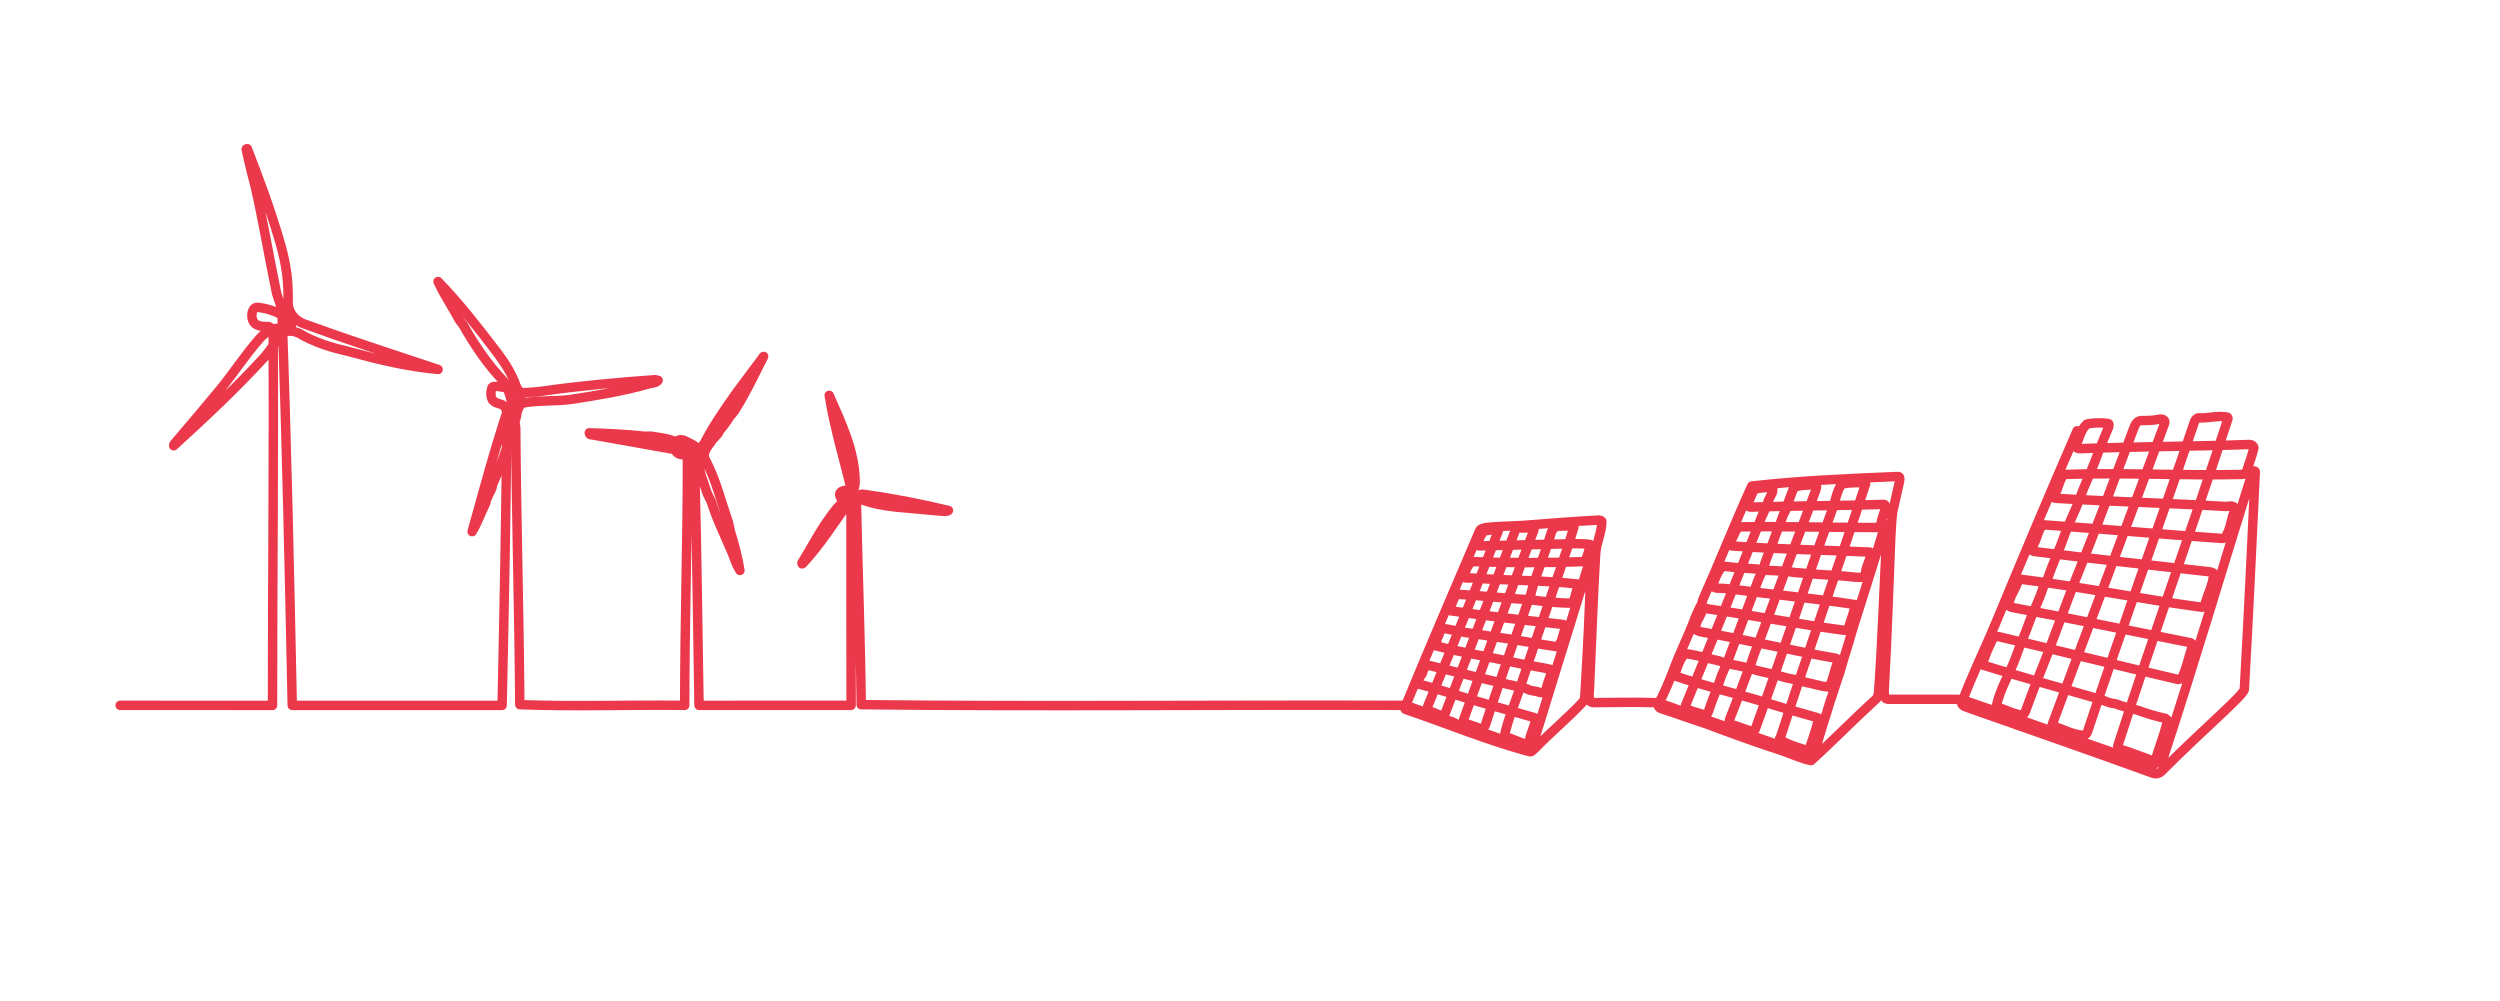<?xml version="1.0" encoding="utf-8"?>
<!-- Generator: Adobe Illustrator 28.0.0, SVG Export Plug-In . SVG Version: 6.00 Build 0)  -->
<svg version="1.1" id="_x3C_Layer_x3E_" xmlns="http://www.w3.org/2000/svg" xmlns:xlink="http://www.w3.org/1999/xlink" x="0px"
	 y="0px" viewBox="0 0 2118.14 848.36" style="enable-background:new 0 0 2118.14 848.36;" xml:space="preserve">
<style type="text/css">
	.st0{fill:none;stroke:#EB384A;stroke-width:8;stroke-linecap:round;stroke-linejoin:round;stroke-miterlimit:10;}
</style>
<path class="st0" d="M1759.85,364.98c-23.42,53.7-45.93,107.39-68.44,161.65c-9.81,23.67-20.78,45.61-29.44,69.28
	c1.15,2.89,4.04,2.89,6.35,4.04c52.53,18.47,103.91,36.37,156.45,55.42c2.31,0.58,4.62,0,6.35-1.73
	c17.9-17.9,35.22-34.06,53.69-51.38c4.62-4.62,9.24-8.66,13.86-13.86c1.15-1.73,2.89-2.89,2.89-5.2
	c3.46-61.19,6.35-122.39,9.24-183.58c0-0.58-1.73-1.15-2.31,0c-25.98,83.13-49.65,163.38-76.78,245.93
	c-0.58,0.58-1.73,0.58-2.89,0.58c-10.97-3.46-21.36-8.08-32.91-11.55c-0.58-0.58-1.73-1.15-1.73-2.31
	c30.02-94.1,62.93-183.58,93.52-277.68c0-0.58-0.58-1.15-0.58-1.15c-8.08-1.73-16.16,1.15-24.25,0.58c-1.73,0-2.89,1.73-3.46,2.89
	c-30.02,88.33-61.19,173.77-90.64,262.67c-0.58,1.73-1.73,3.46-3.46,3.46c-9.24-0.58-17.32-5.2-25.98-8.08c0,0-0.58-0.58-0.58-1.15
	c31.75-86.02,63.5-169.15,95.25-255.17c1.15-2.89-2.31-4.04-4.62-3.46c-5.2,1.15-10.39,1.15-15.59,1.15
	c-4.04,0.58-5.2,4.62-6.35,7.5c-16.16,42.72-31.75,84.86-49.07,127.58c-8.08,20.78-15.59,41.57-23.67,62.93
	c-6.35,16.16-12.7,31.75-18.47,47.92c-0.58,1.73-1.73,3.46-3.46,3.46c-6.93-0.58-13.28-4.62-20.21-6.35c-0.58,0-1.15-0.58-1.15-1.15
	c3.46-15.59,11.55-27.71,16.74-42.14c3.46-10.39,8.08-19.63,11.55-30.02c3.46-9.24,8.08-17.9,10.97-27.13
	c1.15-3.46,3.46-6.35,4.62-9.81c4.04-12.12,9.81-23.67,13.86-35.79c4.04-10.97,9.24-20.78,13.28-31.75
	c3.46-10.39,8.66-20.21,12.7-31.17c3.46-9.81,7.5-19.05,11.55-28.86c0-1.15,1.15-2.89-1.73-2.89c-5.77-0.58-10.97-0.58-16.74,0.58
	c-5.2,4.62-6.35,11.55-9.24,17.9c-0.58,0.58,0,1.73,0.58,2.31c1.73,1.15,4.04,0.58,5.77,0.58c46.76-1.73,94.1-1.73,140.86-3.46
	c1.15,0,3.46,1.15,3.46,2.89c-1.73,6.93-4.04,13.28-6.35,20.21c-0.58,1.73-2.31,2.31-4.04,2.31c-50.23,1.15-100.45-1.73-150.68,0
	c-4.04,5.2-4.62,12.12-8.08,17.9c-0.58,1.15-0.58,2.31,1.15,2.31c48.49,2.89,95.83,4.04,144.32,6.93c2.31,0,5.2-1.15,6.93,0.58
	c0.58,1.15,0.58,2.89,0,4.04c-2.89,6.93-2.89,14.43-7.5,21.36c-0.58,0.58-1.73,1.15-2.31,1.15c-50.8-3.46-101.03-8.08-151.25-11.55
	c-2.89,1.15-4.04,4.62-5.2,7.5c-1.15,4.04-2.89,8.08-5.2,12.12c-0.58,1.15-0.58,2.31,1.73,2.89c50.8,6.35,98.72,11.55,149.52,17.32
	c1.15,0.58,2.89,0.58,2.89,1.73c-0.58,9.24-5.2,17.32-7.5,25.98c-0.58,1.15-1.15,2.31-2.31,2.31
	c-51.96-6.93-101.03-17.32-152.98-23.67c-1.15,0-2.89,1.73-3.46,2.89c-2.31,6.35-6.93,12.12-7.5,19.05c0,0.58,1.15,1.15,2.31,1.73
	c52.53,9.81,99.3,19.63,151.83,30.02c1.73,0.58,1.15,2.89,1.15,4.04c-2.89,8.66-4.62,17.9-8.66,25.98
	c-0.58,0.58-2.31,1.15-2.89,1.15c-52.53-12.12-99.87-24.25-152.41-36.37c-3.46-0.58-4.62,1.73-5.77,4.04
	c-2.89,5.77-5.2,11.55-7.5,17.9c0,0.58,0,1.73,0.58,2.31c32.91,10.39,65.23,19.05,98.72,28.86c2.89,1.15,5.2,1.73,8.08,2.89
	c1.73,0.58,4.04,0.58,5.77,1.15c5.77,2.31,12.12,3.46,17.9,5.2c8.08,2.89,15.59,5.2,23.67,6.93c0.58,0.58,1.73,1.15,1.73,1.73
	c-2.31,12.12-7.5,23.09-10.39,35.22c-0.58,2.89-3.46,4.62-6.35,2.89c-10.97-4.62-21.94-8.08-32.91-12.12
	c-40.41-13.86-79.67-28.29-120.08-42.14c-2.89-0.58-5.2-1.73-8.08-1.73c-19.05,0-38.68,0-57.73,0c-1.15,0-2.89,0-3.46-1.15
	c-1.73-4.62-0.58-9.24-0.58-13.86c2.31-40.99,3.46-81.4,5.2-122.39c0.58-7.5,0.58-14.43,1.73-21.94c1.73-8.08,3.46-15.01,5.2-23.09
	c0.58-2.31,1.73-6.93-1.15-6.35c-41.57,1.73-82.55,3.46-123.54,8.08c-14.43,31.75-27.13,64.08-41.57,96.41
	c-0.58,1.15,0,1.73-0.58,2.89c-2.31,4.04-4.04,8.08-5.77,12.12c-5.77,15.59-13.28,30.02-19.05,46.18
	c-3.46,8.66-6.93,17.32-11.55,25.98c-1.73,2.89,0,4.62,2.31,5.2c12.7,4.04,24.82,8.66,37.52,12.7c21.36,8.08,42.14,15.59,63.5,22.51
	c8.66,2.89,16.74,6.93,25.4,8.66c18.47-16.74,35.79-34.64,54.84-51.96c1.73-1.15,1.73-3.46,2.31-5.2
	c3.46-47.34,4.62-94.1,7.5-141.44c0-0.58-0.58-1.15-1.15-1.15c-0.58,0-1.15,0.58-1.15,1.15c-8.66,29.44-17.9,57.73-27.13,87.17
	c-3.46,12.7-7.5,24.25-10.97,36.95c-2.89,8.08-5.2,16.16-8.08,24.25c-4.04,13.86-8.66,26.56-12.12,40.41
	c-0.58,2.31-2.89,2.89-4.62,2.31c-8.66-3.46-17.9-5.2-25.98-10.39c-0.58,0,0.58-2.31,1.15-3.46
	c23.09-72.16,47.92-140.86,71.58-213.02c0-0.58-1.15-1.15-1.73-1.15c-6.35,0-12.12,0-18.47,1.15c-4.04,5.77-5.2,13.28-7.5,20.21
	c-23.09,62.93-42.72,124.7-65.81,187.62c-0.58,1.15-1.73,1.73-2.89,1.73c-5.77-1.73-10.97-4.04-17.32-5.77
	c-2.89-0.58-1.73-3.46-1.15-5.2c6.35-15.59,11.55-31.17,17.9-46.76c1.73-5.2,3.46-10.39,5.77-15.59
	c16.16-43.87,32.33-87.17,49.07-131.05c0-1.15,1.73-2.89-0.58-4.62c-5.77,0.58-12.12,0-17.9,2.31c-2.31,5.2-4.04,10.97-6.35,16.16
	c-0.58,1.15,0,1.73-0.58,2.89c-0.58,1.73-1.73,2.89-2.31,4.62c-1.73,5.2-3.46,9.81-5.77,15.01c-3.46,10.39-8.08,19.63-10.97,30.02
	c-1.15,3.46-3.46,6.93-4.62,10.39c-8.66,23.09-17.32,46.18-25.98,69.28c-1.73,3.46-2.89,6.93-4.62,10.39
	c-3.46,10.97-8.08,20.78-11.55,31.75c-0.58,1.73-2.89,2.31-4.62,1.73c-5.2-1.73-9.81-2.31-14.43-5.2c-0.58-1.15,0-2.89,0.58-4.04
	c21.94-53.11,42.72-105.07,64.08-158.76c1.73-3.46,2.89-6.35,4.62-9.81c0.58-1.15,0-1.73,0.58-2.89c1.15-2.31,2.31-4.62,3.46-6.93
	c0.58-1.73,1.15-4.62-1.15-4.62c-4.62,0-8.66,0.58-13.28,1.15c-2.89,3.46-4.04,8.66-6.35,12.7c0,0.58,0,1.15,0,1.73
	c0.58,0.58,1.73,1.15,2.31,1.15c37.52-1.15,75.63-1.15,113.15-2.31c0.58,0,1.15,0.58,1.15,1.15c0,5.2-2.89,9.24-3.46,14.43
	c-0.58,1.73-1.73,4.04-4.04,4.04c-38.1,0-76.78-1.15-114.88-0.58c-1.15,0-2.31,0.58-2.89,1.15c-2.31,3.46-3.46,6.93-5.2,10.39
	c-0.58,1.73-1.15,4.62,0.58,4.62c39.26,2.89,77.94,3.46,116.61,5.2c0.58,0,1.15,0.58,1.15,1.15c-0.58,5.77-4.04,10.39-4.62,16.16
	c0,1.15-0.58,2.31-1.73,3.46c-1.73,1.15-4.04,0.58-6.35,0.58c-9.81-1.15-20.21-1.73-30.02-2.31c-7.5-0.58-14.43-1.15-21.94-1.73
	c-2.89-0.58-5.2-0.58-8.08-1.15c-4.62,0-9.81-0.58-14.43-0.58c-2.89-0.58-5.77-0.58-8.66-1.15c-9.24-0.58-18.47-1.15-27.71-2.31
	c-1.15,0-2.89,0.58-3.46,1.15c-3.46,4.62-5.2,9.24-6.93,14.43c-0.58,1.73,1.73,2.89,3.46,2.89c5.2,0,9.81,0.58,15.01,1.15
	c34.64,4.62,68.12,7.5,101.6,12.7c0,6.35-2.89,11.55-4.62,17.9c-0.58,1.73-1.15,4.62-3.46,4.04c-39.83-5.2-77.36-12.7-117.77-18.47
	c-1.15,0-2.89,1.15-3.46,2.31c-1.73,5.2-6.35,9.81-5.2,15.01c0,1.15,2.31,1.73,4.04,2.31c39.83,6.93,75.05,15.59,114.88,22.51
	c1.73,0.58,1.15,2.31,1.15,3.46c-2.89,6.93-3.46,13.86-6.93,20.21c0,0-0.58,0.58-1.15,0.58c-6.93-0.58-12.7-2.89-19.63-4.04
	c-0.58,0-1.73-1.15-2.31-1.15c-5.77-1.15-10.97-1.73-16.74-3.46c-8.08-2.89-16.74-3.46-24.82-6.35c-8.08-2.31-15.59-3.46-23.67-5.2
	c-1.73-0.58-2.89-1.15-4.62-1.73c-10.39-2.31-19.63-5.2-29.44-6.35c-4.62,4.62-6.35,11.55-8.66,17.9c0,0.58,0.58,1.15,0.58,1.15
	c21.94,7.5,43.3,12.7,65.23,19.05c18.47,5.77,36.37,10.97,54.84,16.16c0.58,0,1.15,0.58,1.15,1.15
	c-2.31,10.39-5.77,19.63-9.24,29.44c-0.58,1.15-1.73,0.58-2.31,0.58c-39.83-14.43-78.51-27.13-117.77-41.57
	c-3.46-1.15-6.35-1.73-9.81-2.31c-17.32-0.58-34.06,0-51.38,0c-1.15,0-2.31-0.58-2.89-1.15c-1.73-4.04-0.58-8.08-0.58-12.12
	c1.73-37.52,2.89-75.05,5.2-113.15c0.58-9.24,5.2-17.9,5.2-27.13c0-0.58-1.73-1.15-2.31-1.15c-21.94,1.15-43.3,2.89-65.23,4.62
	c-10.39,0.58-20.21,0.58-30.6,1.73c-1.73,0.58-4.04,0.58-5.2,2.31c-21.36,50.22-42.72,99.3-63.5,150.1c0,0.58,0,1.73,0.58,1.73
	c35.79,12.12,68.7,25.98,105.07,35.79c1.73,0.58,2.89-1.73,4.62-2.89c13.28-13.86,27.71-25.4,40.99-39.83
	c0.58-1.15,1.15-2.89,1.15-4.04c2.31-36.95,4.04-73.89,5.2-110.84c0.58-1.15,1.73-3.46,0-4.62c-2.89,4.62-4.04,10.39-5.77,15.59
	c-14.43,47.34-28.86,92.95-43.3,140.28c0,0.58-0.58,1.15-1.15,1.15c-8.08-1.73-15.59-5.2-23.09-8.08
	c2.89-13.86,8.66-27.13,13.28-40.99c10.97-33.48,21.94-65.23,33.48-98.72c4.04-12.7,8.66-24.82,12.12-37.52
	c-4.04-1.15-8.08-0.58-12.12-0.58c-3.46,0-5.77,1.73-6.93,5.2c-4.62,15.01-9.81,28.86-15.01,43.3c-0.58,2.89-1.73,5.77-2.31,8.66
	c-5.77,15.01-10.39,30.02-16.16,45.03c-7.5,21.94-15.01,42.72-21.94,64.66c-0.58,2.31-2.31,5.77-5.2,4.62
	c-4.62-2.31-9.81-2.89-14.43-5.77c19.05-53.69,39.26-106.8,59.46-160.49c0.58-1.15,1.15-2.31,0.58-3.46
	c-1.15-1.73-2.89-0.58-4.62-0.58c-3.46,1.15-6.93-0.58-9.81,1.15c-0.58,0-1.15,0.58-1.15,1.15
	c-19.63,52.53-39.83,103.34-59.46,155.29c-4.04,3.46-8.08-1.15-12.7-1.73c-2.31-0.58-2.89-2.89-1.73-5.2
	c20.21-49.65,40.41-98.14,59.46-147.79c-3.46-2.89-7.5,0.58-11.55-0.58c-2.89,3.46-5.2,7.5-5.77,12.12c0,0.58,0.58,1.15,1.15,1.15
	c24.25-0.58,48.49-1.15,72.74-1.73c6.93,0,14.43-0.58,21.36,0.58c-1.15,5.2-2.31,9.81-4.62,14.43c-31.75,1.15-64.08,1.15-95.83,0
	c-3.46,2.89-5.77,8.66-6.35,13.28c1.73,1.15,4.04,0.58,5.77,0.58c30.6,2.31,60.04,1.73,90.64,5.2c0,0,0,1.15,0,2.31
	c-1.73,4.04-2.31,8.66-4.04,12.7c-0.58,0.58-1.73,1.15-2.89,1.15c-8.08,0-16.74-1.15-24.82-1.73c-2.89-0.58-5.77-0.58-8.66-1.15
	c-20.78-1.15-40.99-3.46-61.19-4.62c-0.58,0-1.73,0.58-2.31,1.15c-1.73,4.04-4.04,8.08-4.62,12.7c31.17,4.62,62.93,8.08,94.68,11.55
	c2.31,0,4.04,1.73,2.89,4.04c-2.31,5.2-2.31,12.12-6.93,15.01c-15.59-2.31-30.6-5.2-46.18-7.5c-10.97-1.15-20.78-3.46-31.75-4.62
	c-5.2-1.15-9.81-1.73-15.01-2.89c-2.89-0.58-5.77-0.58-6.35,2.89c-0.58,1.73-0.58,2.89-1.73,4.04c-0.58,0.58-0.58,1.73-0.58,2.31
	c-0.58,0.58-1.15,1.15-1.15,1.73c0,1.15-2.89,2.89,1.15,3.46c21.94,5.77,42.72,8.66,65.23,13.86c10.39,2.31,20.21,3.46,30.6,5.77
	c0.58,0.58,1.15,1.73,1.15,2.31c-1.15,4.62-2.89,8.08-4.04,12.7c-0.58,2.89-2.31,5.77-5.77,4.62c-2.89-1.15-6.35-1.15-9.81-2.31
	c-0.58-0.58-1.73-1.15-2.31-1.15c-28.86-6.35-54.84-12.7-82.55-19.63c-3.46,1.15-4.04,4.62-5.2,7.5c-1.73,2.31-4.04,5.77-2.31,8.66
	c18.47,4.62,36.37,10.97,54.84,16.16c14.43,4.04,28.29,8.08,42.72,12.12c1.15,0.58,0.58,2.89,0.58,4.04
	c-1.73,5.77-4.04,10.97-5.2,16.74c-1.15,2.89-2.31,5.77-5.77,4.04c-17.9-6.93-36.37-13.28-54.84-19.05
	c-1.73-0.58-2.89-1.73-4.62-2.31c-10.97-3.46-20.78-7.5-31.17-10.97c-3.46-1.15-6.93-2.89-10.39-2.89
	c-152.98-0.58-305.97,1.15-458.95-0.58c-0.58-57.15-2.89-113.73-4.04-170.88c0-1.73,0.58-4.04,1.73-5.77
	c0.58-1.15,2.31-1.73,3.46-1.73c24.82,3.46,49.07,8.08,72.74,13.86c-1.73,1.15-4.04,0.58-6.35,0.58c-12.7-1.15-25.4-2.31-38.1-3.46
	c-10.39-1.15-20.78-2.89-30.6-6.93c-4.04-1.73-7.5,0.58-9.81,3.46c-13.28,18.47-23.67,35.22-38.68,51.38
	c-0.58,0.58-0.58,0-0.58-0.58c9.81-16.16,17.32-31.17,29.44-46.18c3.46-4.04,7.5-6.93,10.97-10.39c2.89-2.89,4.04-6.35,4.62-10.39
	c0.58-26.56-11.55-51.38-21.94-75.05c4.62,28.29,12.7,54.84,19.63,83.13c1.15,2.31,1.73,5.77,4.62,6.35c0.58,0,1.73-0.58,1.73-1.15
	c0-1.73-1.73-2.89-2.89-4.04c-4.04-2.31-9.24-5.77-13.28-2.31c-2.31,1.73,0,5.2,1.73,6.93c1.73,1.15,3.46,1.15,5.77,1.15
	c0.58,0,1.15,0.58,1.15,1.15c0,57.15,0,114.31,0.13,171.42c-4.71,0,0-0.3,0,0c-42.85,0.04-86.15,0.04-128.87,0.04
	c-1.15-64.66-1.73-128.74-3.46-193.4c0-5.2-1.15-10.39,0.58-15.59c0.58-0.58,1.15-0.58,1.73-1.15c0.58,0.58,1.15,1.15,1.15,1.73
	c-0.58,10.39,4.04,19.05,6.93,28.86c1.15,2.31,2.31,4.62,3.46,6.93c4.62,15.01,11.55,28.86,17.9,43.87
	c1.73,4.62,3.46,9.81,6.35,14.43c-1.73-10.97-4.62-21.94-8.08-32.91c-0.58-2.89-1.15-5.2-1.73-8.08
	c-6.35-17.9-10.39-35.79-19.63-53.11c-2.31-4.04,0.58-8.66,2.89-12.12c1.15-1.15,1.73-2.31,2.89-4.04c1.73-1.73,3.46-4.04,5.2-5.77
	c0.58-0.58,0.58-1.73,1.15-2.31c3.46-4.04,6.35-8.08,9.24-12.7c1.15-1.15,2.31-2.31,3.46-4.04c9.81-15.59,16.74-30.6,24.71-46.26
	c-1.37,0.97-0.11,0.85,0,0c-7.97,10.47-15.48,20.86-24.14,32.4c-9.81,13.86-18.47,26.56-25.98,40.99c-1.73,2.89-4.04,5.2-6.93,6.35
	c-3.46,0.58-6.93,1.15-10.39,0.58c-26.56-4.62-51.38-9.24-77.94-13.86c-1.15,0-2.31,0-2.31-1.73c15.59,0.58,31.17,1.15,46.76,2.89
	c1.73,0,4.04,0,5.77,0c11.55,1.73,23.67,2.89,31.75,12.7c2.31,1.73,7.5,4.04,9.24,0c-2.89-4.62-7.5-6.35-12.12-8.66
	c-2.31-1.15-4.62-1.73-6.93,0c-0.58,0.58-1.15,1.73-1.73,2.89c-1.73,4.62,1.73,9.24,6.93,8.66c2.31,0,3.46,3.46,3.46,5.2
	c0,69.28-2.31,137.97-2.31,207.25c-46.76-0.58-92.95,1.15-139.71-0.58c-0.58-78.51-2.89-156.45-3.46-234.96
	c-2.31-13.28-2.89-27.71-10.39-39.26c-13.28-13.86-24.25-30.02-34.06-47.34c-1.15-1.73-2.31-2.89-3.46-4.62
	c-5.77-10.97-12.7-20.78-17.9-32.33c18.47,19.05,34.06,39.26,50.8,61.19c6.35,8.66,11.55,16.74,15.01,26.56
	c1.15,2.89,2.89,6.35,6.35,6.35c5.2,0,10.39-0.58,15.59-1.15c32.33-4.62,64.08-7.5,96.41-9.81c0.58,0,1.73,0.58,2.31,0.58
	c-1.73,2.31-5.2,2.31-7.5,2.89c-22.51,6.35-43.87,9.81-66.39,13.28c-13.28,1.73-25.98,0.58-39.83,2.89
	c-3.46,1.15-4.62,4.04-5.77,8.08c-0.58,4.62-2.31,9.24-3.46,13.86c-5.2,16.16-10.39,31.75-17.32,47.34c-0.58,1.15,0,1.73-0.58,2.89
	c-1.73,3.46-2.89,6.35-4.62,9.81c-0.58,1.15,0,1.73-0.58,2.89c-4.04,8.08-6.93,16.74-11.55,24.25
	c9.81-35.22,19.05-69.85,30.6-104.49c1.73-3.46,5.2-5.2,8.66-5.77c1.73-0.58,2.31-3.46,1.15-5.77c-4.62-5.2-11.55-5.77-17.9-6.93
	c-2.31,0-5.2-0.58-5.77,1.15c-1.15,3.46-1.15,7.5,0.58,10.39c1.73,1.73,4.04,2.89,6.93,3.46c4.04,1.15,5.2,5.2,5.2,8.66
	c-0.58,81.98-2.31,164.53-4.04,246.51c-59.46,0-118.35,0-177.81,0c-2.31-110.26-4.62-220.53-8.66-331.37
	c0-6.35-2.89-11.55-4.62-17.9c-6.35-30.6-10.97-58.88-17.9-89.48c-2.89-10.97-5.2-20.21-7.5-31.17c0-0.58-1.15-1.73,0.58-1.73
	c10.39,26.56,20.21,53.11,28.29,81.4c2.31,8.08,4.04,16.16,5.2,24.82c1.15,8.66,1.15,16.74,1.15,25.4
	c0.58,7.5,5.77,13.86,13.28,16.74c38.1,13.86,75.63,25.98,113.73,38.68c-25.4-2.31-49.65-8.08-75.05-15.01
	c-15.01-3.46-28.86-7.5-42.72-15.59c-4.62-2.31-10.39-2.89-14.43,0.58c-5.2,6.35-9.24,12.7-14.43,19.05
	c-24.82,27.13-50.8,51.38-77.36,75.63c0-0.58,0-1.15,0.58-1.73c13.86-16.16,26.56-31.17,40.41-47.92
	c10.97-13.86,19.63-27.13,31.17-40.41c2.89-3.46,6.35-6.35,10.39-8.08c5.2-2.31,10.39-1.15,15.59-2.31
	c0.58-0.58,1.15-1.15,1.73-1.73c0.58-2.31-1.73-4.62-3.46-5.77c-7.5-5.2-15.59-8.08-24.25-9.24c-5.77-1.15-6.93,6.35-5.2,10.97
	c2.31,5.2,8.08,5.2,13.28,5.2c2.89,0.58,4.04,4.04,4.04,6.35c0.58,105.07-0.58,209.56-0.58,314.63c-43.3,0-86.02,0-129.04-0.04"/>
</svg>
